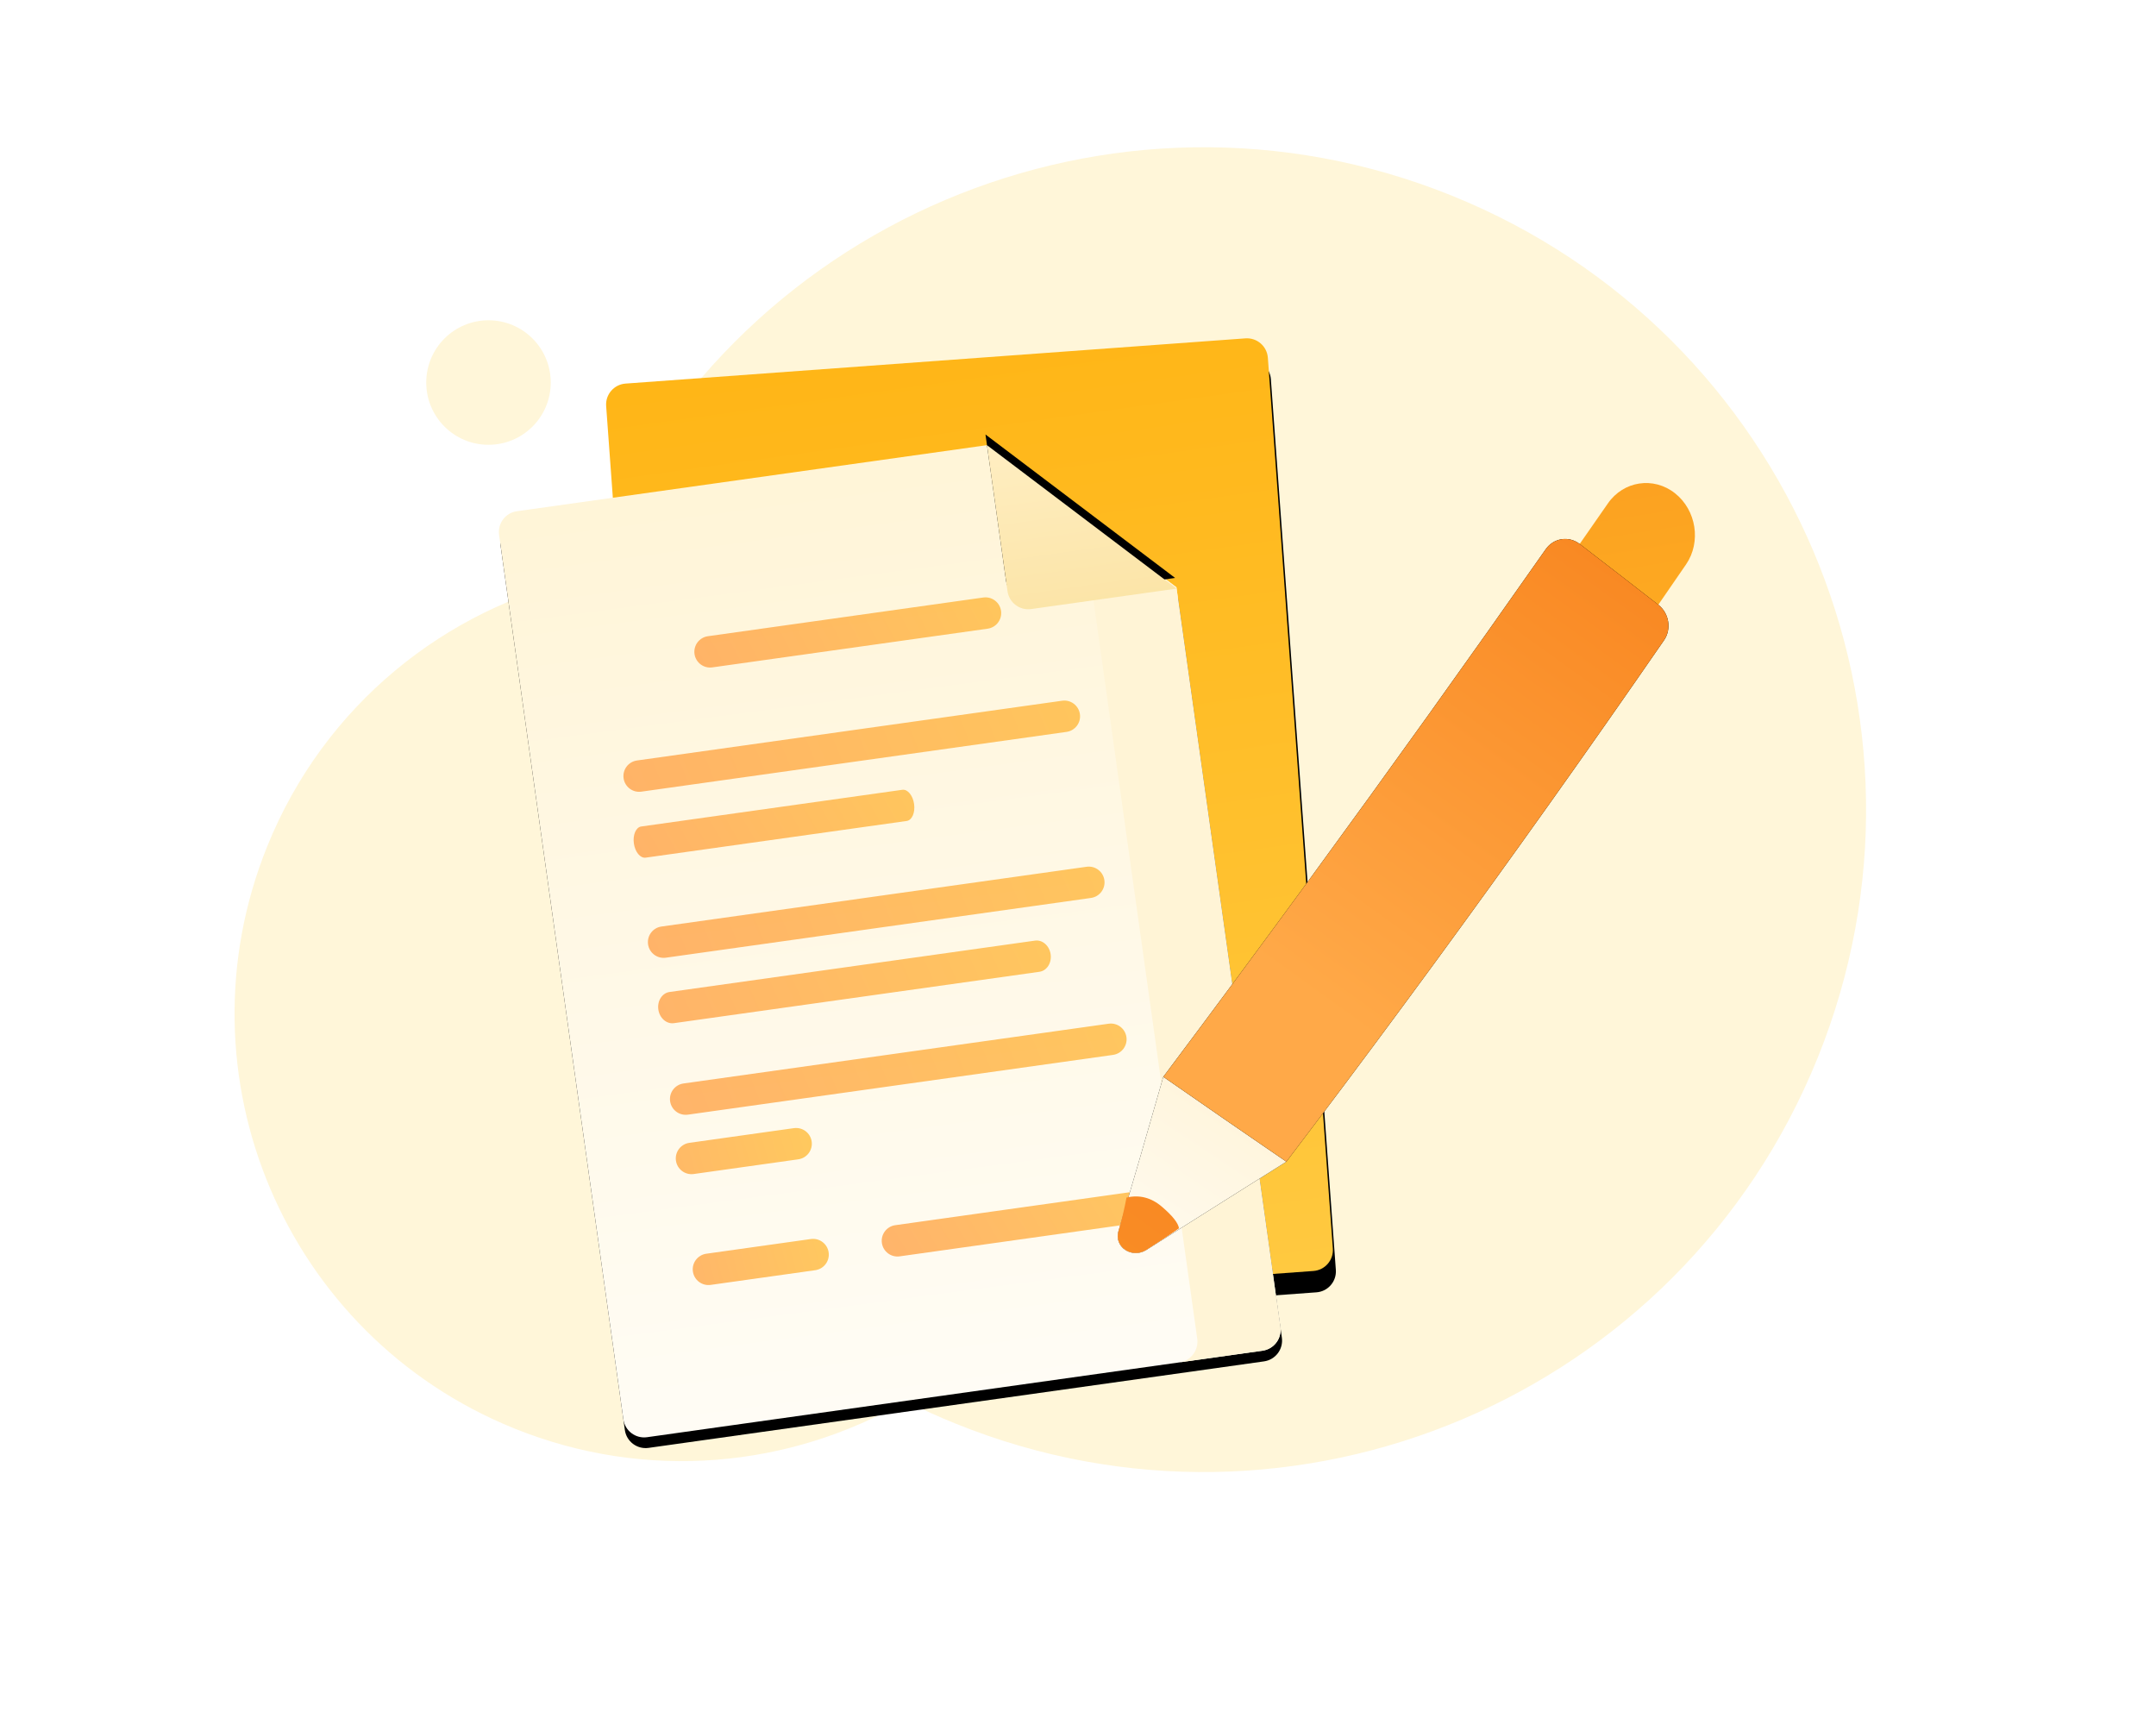 <svg xmlns="http://www.w3.org/2000/svg" xmlns:xlink="http://www.w3.org/1999/xlink" width="200" height="160" viewBox="0 0 200 160">
    <defs>
        <linearGradient id="knmqhatp8c" x1="50%" x2="50%" y1="-8.075%" y2="130.886%">
            <stop offset="0%" stop-color="#FFB413"/>
            <stop offset="100%" stop-color="#FFCF4D"/>
        </linearGradient>
        <linearGradient id="s156c2m62f" x1="50%" x2="50%" y1="-34.348%" y2="146.085%">
            <stop offset="0%" stop-color="#FFF"/>
            <stop offset="100%" stop-color="#FFF1CA"/>
        </linearGradient>
        <linearGradient id="zuac9fpoei" x1="50%" x2="50%" y1="-38.717%" y2="100%">
            <stop offset="0%" stop-color="#FAE19E"/>
            <stop offset="100%" stop-color="#FFEEC2"/>
        </linearGradient>
        <linearGradient id="9pr7x8o1dj" x1="266.676%" x2="0%" y1="52.767%" y2="64.855%">
            <stop offset="0%" stop-color="#FD2"/>
            <stop offset="100%" stop-color="#FFA045"/>
        </linearGradient>
        <linearGradient id="pctzxcr3nk" x1="266.676%" x2="0%" y1="51.412%" y2="57.579%">
            <stop offset="0%" stop-color="#FD2"/>
            <stop offset="100%" stop-color="#FFA045"/>
        </linearGradient>
        <linearGradient id="9u9hdlzw5l" x1="266.676%" x2="-17.885%" y1="61.791%" y2="69.646%">
            <stop offset="0%" stop-color="#FD2"/>
            <stop offset="100%" stop-color="#FFA045"/>
        </linearGradient>
        <linearGradient id="reufqn6l4m" x1="284.237%" x2="-37.949%" y1="57.105%" y2="67.362%">
            <stop offset="0%" stop-color="#FD2"/>
            <stop offset="100%" stop-color="#FFA045"/>
        </linearGradient>
        <linearGradient id="g0lumvvl5n" x1="266.676%" x2="0%" y1="53.003%" y2="66.118%">
            <stop offset="0%" stop-color="#FD2"/>
            <stop offset="100%" stop-color="#FFA045"/>
        </linearGradient>
        <linearGradient id="g5v62xalwo" x1="266.676%" x2="0%" y1="51.044%" y2="55.601%">
            <stop offset="0%" stop-color="#FD2"/>
            <stop offset="100%" stop-color="#FFA045"/>
        </linearGradient>
        <linearGradient id="tffqz2i4dp" x1="266.676%" x2="0%" y1="52.313%" y2="62.413%">
            <stop offset="0%" stop-color="#FD2"/>
            <stop offset="100%" stop-color="#FFA045"/>
        </linearGradient>
        <linearGradient id="47ivu3zb3q" x1="320.612%" x2="-124.09%" y1="-93.912%" y2="136.192%">
            <stop offset="0%" stop-color="#F98A24"/>
            <stop offset="100%" stop-color="#FFB91F"/>
        </linearGradient>
        <linearGradient id="q51iwsju3t" x1="-51.65%" x2="266.822%" y1="57.428%" y2="50%">
            <stop offset="0%" stop-color="#FFF"/>
            <stop offset="100%" stop-color="#FFE4A2"/>
        </linearGradient>
        <linearGradient id="pnoubw9xxu" x1="-51.65%" x2="123.137%" y1="72.923%" y2="72.923%">
            <stop offset="0%" stop-color="#F98D25"/>
            <stop offset="100%" stop-color="#F98923"/>
        </linearGradient>
        <linearGradient id="9c3ajjan2x" x1="100%" x2="22.489%" y1="50%" y2="50%">
            <stop offset="0%" stop-color="#F98923"/>
            <stop offset="100%" stop-color="#FFA948"/>
        </linearGradient>
        <filter id="71d0vuzf1a" width="111.9%" height="108.8%" x="-6%" y="-2.2%" filterUnits="objectBoundingBox">
            <feOffset dy="2" in="SourceAlpha" result="shadowOffsetOuter1"/>
            <feGaussianBlur in="shadowOffsetOuter1" result="shadowBlurOuter1" stdDeviation="1"/>
            <feColorMatrix in="shadowBlurOuter1" values="0 0 0 0 1 0 0 0 0 0.663 0 0 0 0 0.251 0 0 0 0.513 0"/>
        </filter>
        <filter id="hex3u29msd" width="111.4%" height="108.1%" x="-5.7%" y="-5.2%" filterUnits="objectBoundingBox">
            <feOffset dy="-1" in="SourceAlpha" result="shadowOffsetOuter1"/>
            <feGaussianBlur in="shadowOffsetOuter1" result="shadowBlurOuter1" stdDeviation="1"/>
            <feColorMatrix in="shadowBlurOuter1" values="0 0 0 0 1 0 0 0 0 0.725 0 0 0 0 0.059 0 0 0 0.51 0"/>
        </filter>
        <filter id="1j1lwxoo5g" width="125.7%" height="125.6%" x="-12.8%" y="-6.4%" filterUnits="objectBoundingBox">
            <feOffset dy="1" in="SourceAlpha" result="shadowOffsetOuter1"/>
            <feGaussianBlur in="shadowOffsetOuter1" result="shadowBlurOuter1" stdDeviation=".5"/>
            <feColorMatrix in="shadowBlurOuter1" values="0 0 0 0 1 0 0 0 0 0.843 0 0 0 0 0.31 0 0 0 1 0"/>
        </filter>
        <filter id="v38z1vrzkr" width="112.3%" height="121.6%" x="-6.2%" y="-10.8%" filterUnits="objectBoundingBox">
            <feOffset in="SourceAlpha" result="shadowOffsetOuter1"/>
            <feGaussianBlur in="shadowOffsetOuter1" result="shadowBlurOuter1" stdDeviation=".5"/>
            <feColorMatrix in="shadowBlurOuter1" values="0 0 0 0 0.984 0 0 0 0 0.6 0 0 0 0 0.263 0 0 0 0.32 0"/>
        </filter>
        <filter id="8xw29xu3jv" width="104.8%" height="121.1%" x="-2.4%" y="-10.5%" filterUnits="objectBoundingBox">
            <feOffset in="SourceAlpha" result="shadowOffsetOuter1"/>
            <feGaussianBlur in="shadowOffsetOuter1" result="shadowBlurOuter1" stdDeviation=".5"/>
            <feColorMatrix in="shadowBlurOuter1" values="0 0 0 0 1 0 0 0 0 0.725 0 0 0 0 0.059 0 0 0 0.274 0"/>
        </filter>
        <path id="uc753i9nib" d="M73.672 131.892l57.524 3.847c1.073.072 2-.74 2.072-1.813l5.529-82.655c.072-1.073-.74-2-1.813-2.072L79.46 45.35c-1.073-.072-2 .74-2.072 1.813l-5.529 82.655c-.071 1.073.74 2.001 1.813 2.073z"/>
        <path id="j5xydvwk9e" d="M87.874 138.146h44.03l15.569-15.5V53.36c0-1.076-.872-1.947-1.947-1.947H87.874c-1.075 0-1.947.871-1.947 1.947v82.84c0 1.075.872 1.947 1.947 1.947z"/>
        <path id="w334utisth" d="M73.453 79.461V65.783c0-1.076.872-1.947 1.947-1.947h13.622L73.453 79.46z"/>
        <path id="pfphenclos" d="M91.264 125.336c-.635.225-1.039.83-1.012 1.52.026.688.476 1.318 1.127 1.578 4.78 1.91 9.54 3.815 14.277 5.706l8.947-6.792c-3.082-2.356-6.18-4.714-9.288-7.071-4.706 1.718-9.391 3.407-14.051 5.06z"/>
        <path id="5zwc6l9vww" d="M99.75 107.383c1.268-.022 2.27.99 2.236 2.262-.041 1.536-.085 3.072-.13 4.608-.046 1.536-.095 3.072-.146 4.608-.043 1.272-1.095 2.33-2.347 2.36-12.348.3-24.696.426-37.044.376l-4.536-.027c-6.048-.045-12.096-.133-18.144-.262-.132-4.621-.246-9.243-.34-13.863 7.652.115 15.304.185 22.956.207 12.498.035 24.997-.054 37.495-.27z"/>
    </defs>
    <g fill="none" fill-rule="evenodd" transform="scale(-1 1) rotate(32 31.78 -256.842)">
        <circle cx="119.491" cy="56.516" r="41.816" fill="#FFF" opacity=".207" transform="rotate(-67 119.491 56.516)"/>
        <path fill="#FFF6D9" d="M36.34 64.57c-19.94 27.445-13.857 65.858 13.588 85.798 27.445 19.94 65.859 13.856 85.799-13.59 1.01-1.389 1.952-2.807 2.83-4.249 12.319-.43 24.322-6.326 32.13-17.073 13.464-18.532 9.356-44.469-9.175-57.933-11.437-8.309-25.694-9.926-38.1-5.59-.418-.322-.843-.64-1.274-.953-27.445-19.94-65.859-13.856-85.799 13.59z"/>
        <g fill-rule="nonzero" transform="scale(-1 1) rotate(24 0 -404.984)">
            <use fill="#000" filter="url(#71d0vuzf1a)" xlink:href="#uc753i9nib"/>
            <use fill="url(#knmqhatp8c)" xlink:href="#uc753i9nib"/>
        </g>
        <g fill-rule="nonzero" transform="rotate(156 116.7 94.779)">
            <use fill="#000" filter="url(#hex3u29msd)" xlink:href="#j5xydvwk9e"/>
            <use fill="url(#s156c2m62f)" xlink:href="#j5xydvwk9e"/>
        </g>
        <path fill="#FFF4D6" fill-rule="nonzero" d="M108.005 146.121l7.115-3.168c-.983.438-2.134-.004-2.571-.986L84.367 78.669 81.24 71.52l-3.987 10.317 28.182 63.297c.438.983 1.588 1.424 2.57.987z"/>
        <g fill-rule="nonzero" transform="rotate(156 81.237 71.649)">
            <use fill="#000" filter="url(#1j1lwxoo5g)" xlink:href="#w334utisth"/>
            <use fill="url(#zuac9fpoei)" xlink:href="#w334utisth"/>
        </g>
        <path fill="url(#9pr7x8o1dj)" fill-rule="nonzero" d="M132.763 79.194h-24.457c-.495 0-.897.654-.897 1.46 0 .807.402 1.46.897 1.46h24.457c.495 0 .896-.653.896-1.46 0-.806-.401-1.46-.896-1.46z" opacity=".782" transform="scale(-1 1) rotate(24 0 -486.415)"/>
        <path fill="url(#pctzxcr3nk)" fill-rule="nonzero" d="M139.095 95.593h-34.24c-.693 0-1.255.654-1.255 1.46 0 .807.562 1.46 1.255 1.46h34.24c.693 0 1.255-.653 1.255-1.46 0-.806-.562-1.46-1.255-1.46z" opacity=".782" transform="scale(-1 1) rotate(24 0 -476.794)"/>
        <path fill="url(#9u9hdlzw5l)" fill-rule="nonzero" d="M148.012 113.016h-9.797c-.806 0-1.46.654-1.46 1.46 0 .807.654 1.46 1.46 1.46h9.797c.807 0 1.46-.653 1.46-1.46 0-.806-.653-1.46-1.46-1.46z" opacity=".782" transform="scale(-1 1) rotate(24 0 -558.82)"/>
        <path fill="url(#reufqn6l4m)" fill-rule="nonzero" d="M143.896 103.46H134.1c-.807 0-1.46.654-1.46 1.46 0 .807.653 1.461 1.46 1.461h9.796c.807 0 1.46-.654 1.46-1.46 0-.807-.653-1.46-1.46-1.46z" opacity=".782" transform="scale(-1 1) rotate(24 0 -549.013)"/>
        <path fill="url(#g0lumvvl5n)" fill-rule="nonzero" d="M132.281 122.6h-22.28c-.806 0-1.46.653-1.46 1.46 0 .806.654 1.46 1.46 1.46h22.28c.807 0 1.46-.654 1.46-1.46 0-.807-.653-1.46-1.46-1.46z" opacity=".782" transform="scale(-1 1) rotate(24 0 -445.866)"/>
        <path fill="url(#g5v62xalwo)" fill-rule="nonzero" d="M90.692 79.838h39.827c.807 0 1.46-.653 1.46-1.46 0-.806-.653-1.46-1.46-1.46H90.692c-.807 0-1.46.654-1.46 1.46 0 .807.653 1.46 1.46 1.46z" opacity=".782" transform="scale(-1 1) rotate(24 0 -441.98)"/>
        <path fill="url(#g5v62xalwo)" fill-rule="nonzero" d="M96.929 94.102h39.827c.807 0 1.46-.653 1.46-1.46 0-.806-.653-1.46-1.46-1.46H96.929c-.807 0-1.46.654-1.46 1.46 0 .807.653 1.46 1.46 1.46z" opacity=".782" transform="scale(-1 1) rotate(24 0 -457.057)"/>
        <path fill="url(#g5v62xalwo)" fill-rule="nonzero" d="M102.908 107.532h39.827c.807 0 1.46-.654 1.46-1.46 0-.807-.653-1.461-1.46-1.461h-39.827c-.807 0-1.46.654-1.46 1.46 0 .807.653 1.46 1.46 1.46z" opacity=".782" transform="scale(-1 1) rotate(24 0 -471.757)"/>
        <path fill="url(#tffqz2i4dp)" fill-rule="nonzero" d="M92.43 70.696h25.795c.807 0 1.46-.654 1.46-1.46 0-.807-.653-1.46-1.46-1.46H92.43c-.806 0-1.46.653-1.46 1.46 0 .806.654 1.46 1.46 1.46z" opacity=".782" transform="scale(-1 1) rotate(24 0 -426.29)"/>
        <path fill="url(#47ivu3zb3q)" fill-rule="nonzero" d="M46.275 107.081c-4.546.128-9.093.233-13.64.315.076-3.084.143-6.169.203-9.253 4.583-.067 9.167-.15 13.75-.253 2.533-.055 4.517 1.945 4.418 4.474-.098 2.528-2.222 4.646-4.73 4.717z" transform="scale(-1 1) rotate(-22 0 317.802)"/>
        <g fill-rule="nonzero" transform="scale(-1 1) rotate(-22 0 654.15)">
            <use fill="#000" filter="url(#v38z1vrzkr)" xlink:href="#pfphenclos"/>
            <use fill="url(#q51iwsju3t)" xlink:href="#pfphenclos"/>
        </g>
        <path fill="url(#pnoubw9xxu)" fill-rule="nonzero" d="M109.779 128.935c-.635.225-1.039.83-1.012 1.52.026.688.476 1.318 1.128 1.578 1.323.529 2.464.955 3.421 1.279.357-.346.587-1.166.69-2.462.103-1.295-.312-2.346-1.245-3.152-1.008.477-2.002.89-2.982 1.237z" transform="scale(-1 1) rotate(-22 0 703.575)"/>
        <g fill-rule="nonzero" transform="scale(-1 1) rotate(-22 0 477.92)">
            <use fill="#000" filter="url(#8xw29xu3jv)" xlink:href="#5zwc6l9vww"/>
            <use fill="url(#9c3ajjan2x)" xlink:href="#5zwc6l9vww"/>
        </g>
        <circle cx="121.307" cy="31.917" r="5.775" fill="#FFF6D9" transform="scale(-1 1) rotate(32 0 -391.132)"/>
    </g>
</svg>
